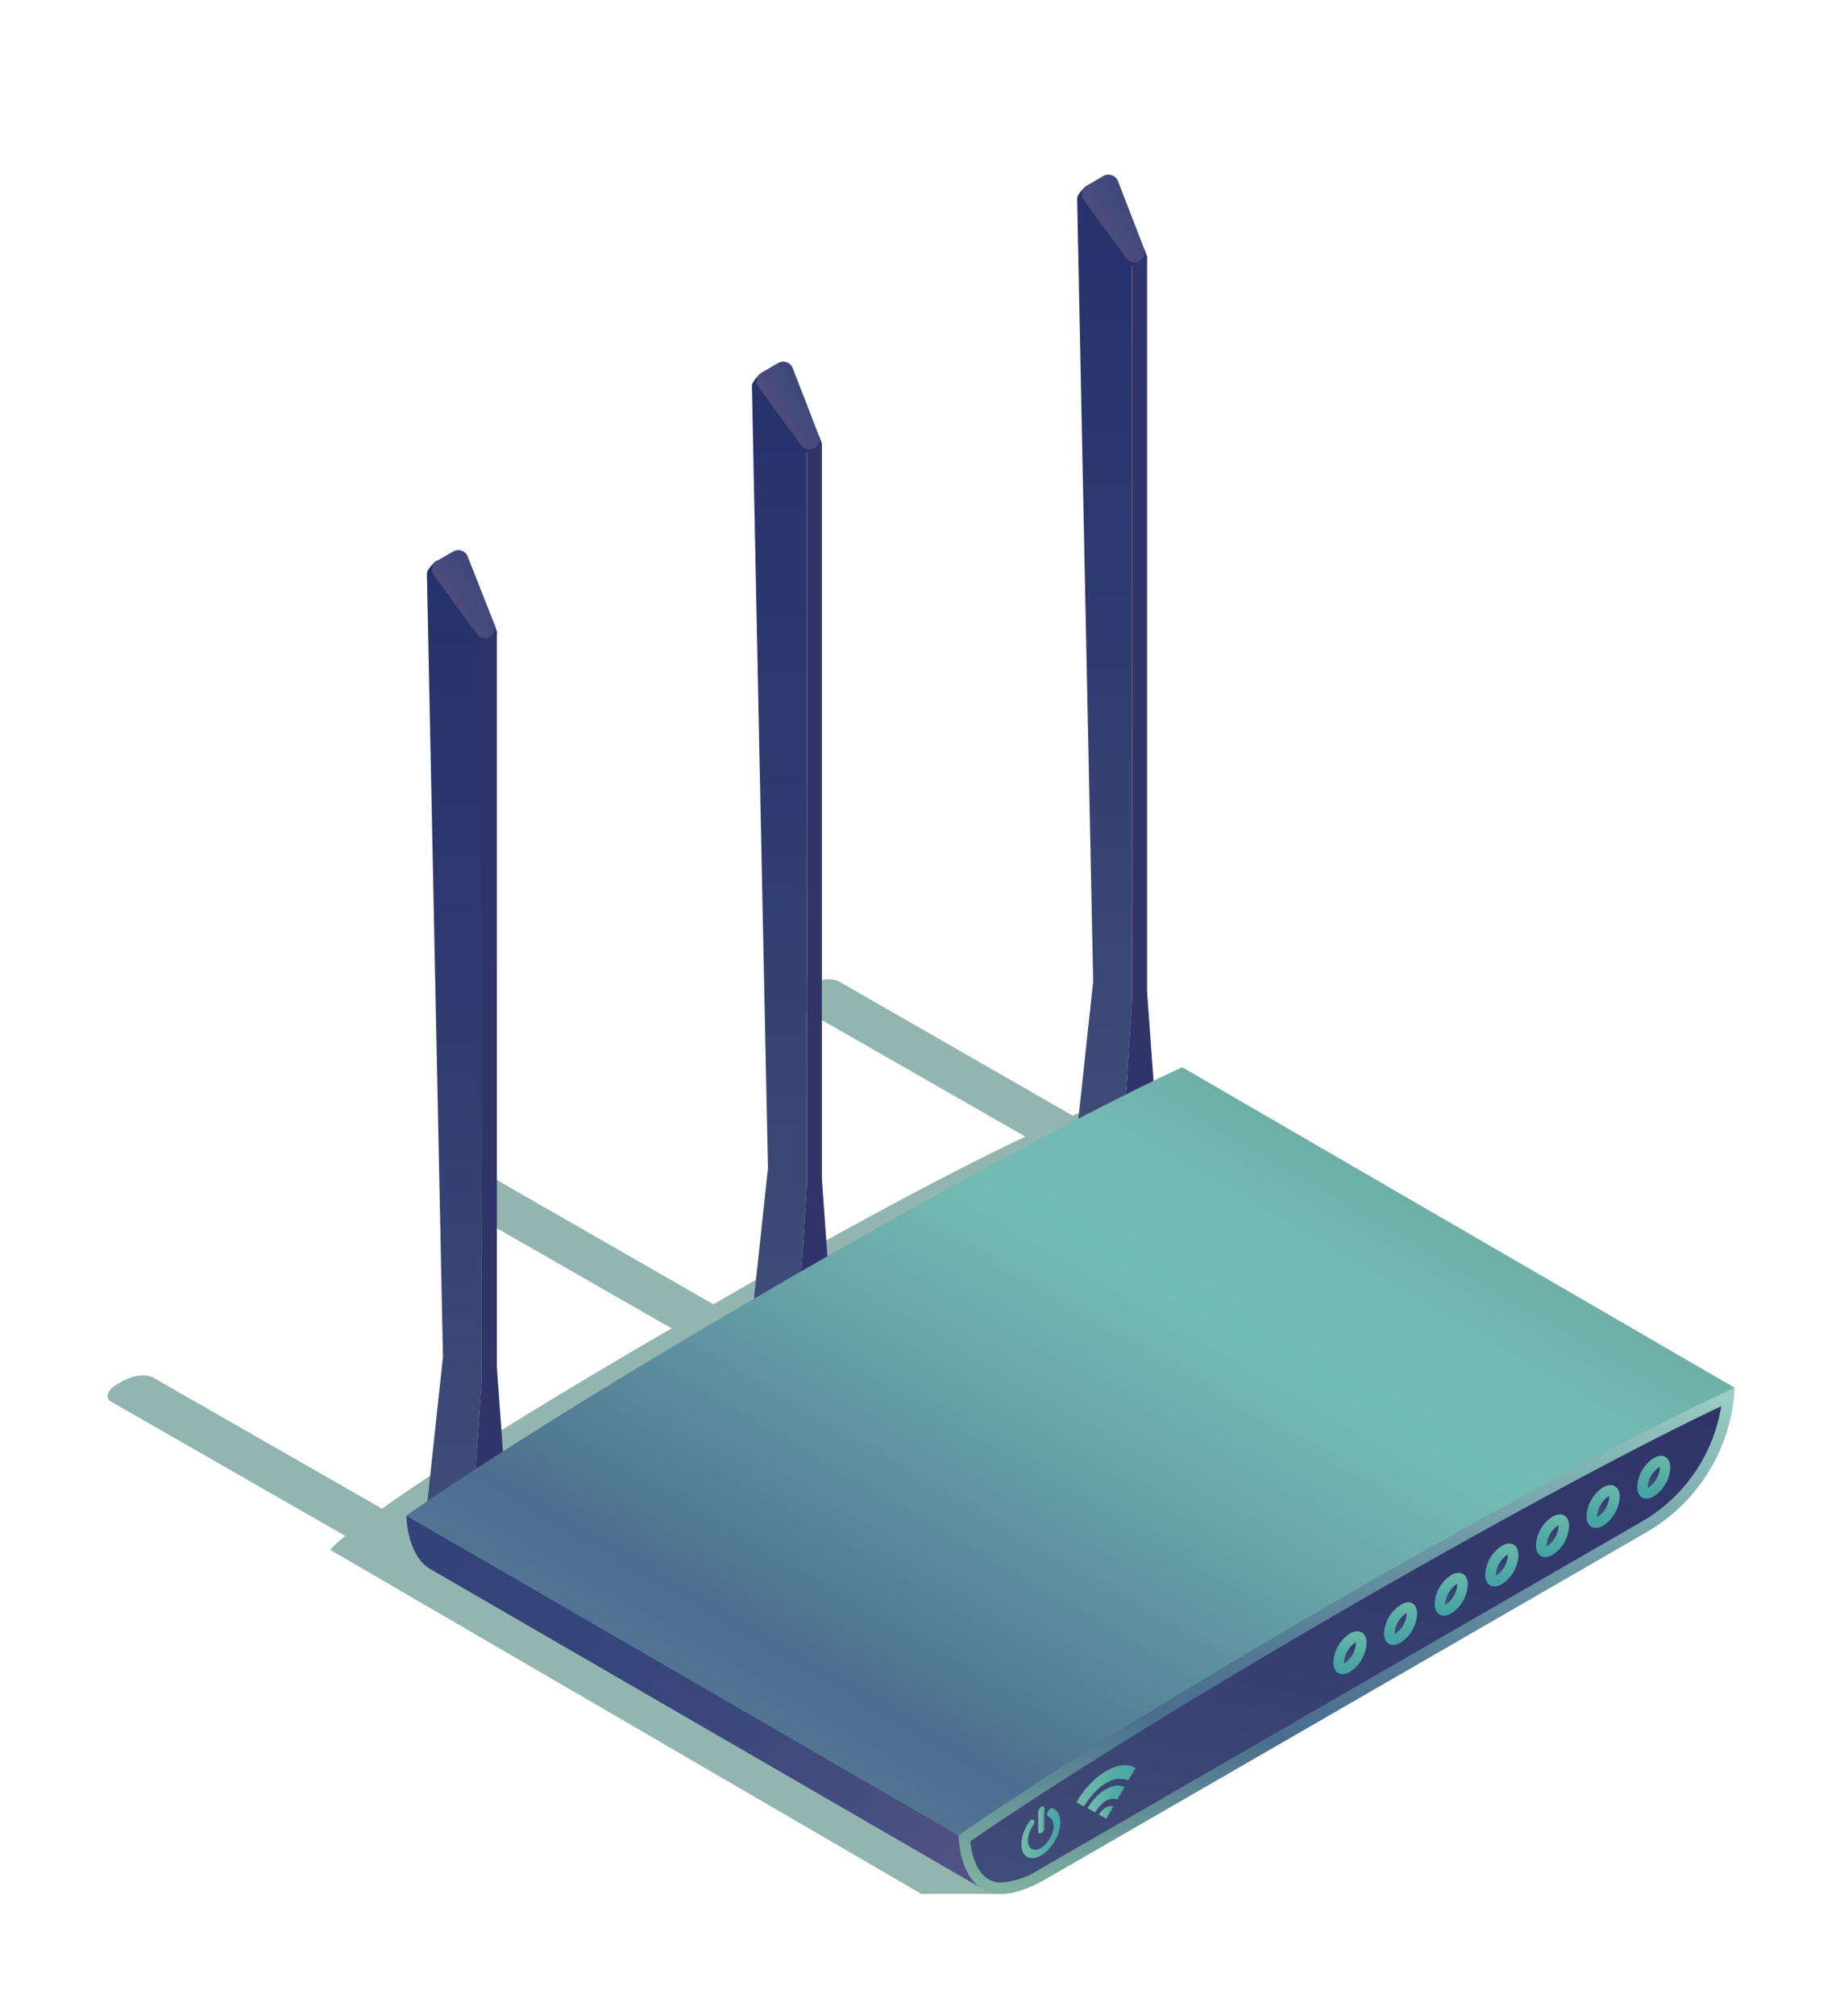 <svg xmlns="http://www.w3.org/2000/svg" xmlns:xlink="http://www.w3.org/1999/xlink" viewBox="0 0 153.19 166.98"><defs><style>.cls-1{isolation:isolate;}.cls-2{fill:#93b5af;mix-blend-mode:multiply;}.cls-3{fill:url(#linear-gradient);}.cls-4{fill:url(#linear-gradient-2);}.cls-5{fill:url(#linear-gradient-3);}.cls-6{fill:url(#linear-gradient-4);}.cls-7{fill:url(#linear-gradient-5);}.cls-8{fill:url(#linear-gradient-6);}.cls-9{fill:url(#linear-gradient-7);}.cls-10{fill:url(#linear-gradient-8);}.cls-11{fill:url(#linear-gradient-9);}.cls-12{fill:url(#linear-gradient-10);}.cls-13{fill:url(#linear-gradient-11);}.cls-14{fill:url(#linear-gradient-12);}.cls-15{fill:url(#linear-gradient-13);}.cls-16{fill:url(#linear-gradient-14);}.cls-17{fill:url(#linear-gradient-15);}.cls-18{fill:url(#linear-gradient-16);}.cls-19{fill:url(#linear-gradient-17);}.cls-20{fill:url(#linear-gradient-18);}.cls-21{fill:url(#linear-gradient-19);}.cls-22{fill:url(#linear-gradient-20);}.cls-23{fill:url(#linear-gradient-21);}.cls-24{fill:url(#linear-gradient-22);}.cls-25{fill:url(#linear-gradient-23);}.cls-26{fill:url(#linear-gradient-24);}.cls-27{fill:url(#linear-gradient-25);}.cls-28{fill:url(#linear-gradient-26);}.cls-29{fill:url(#linear-gradient-27);}.cls-30{fill:url(#linear-gradient-28);}.cls-31{fill:url(#linear-gradient-29);}.cls-32{fill:url(#linear-gradient-30);}.cls-33{fill:url(#linear-gradient-31);}.cls-34{fill:url(#linear-gradient-32);}.cls-35{fill:url(#linear-gradient-33);}.cls-36{fill:url(#linear-gradient-34);}.cls-37{fill:url(#linear-gradient-35);}</style><linearGradient id="linear-gradient" x1="17.42" y1="41.09" x2="17.42" y2="47.97" gradientTransform="matrix(0.87, -0.5, 0, 1.15, 25.48, 74.94)" gradientUnits="userSpaceOnUse"><stop offset="0" stop-color="#303469"/><stop offset="1" stop-color="#2f356a"/></linearGradient><linearGradient id="linear-gradient-2" x1="38.29" y1="46.48" x2="38.29" y2="124.83" gradientUnits="userSpaceOnUse"><stop offset="0" stop-color="#27326c"/><stop offset="0.4" stop-color="#2d396f"/><stop offset="0.97" stop-color="#3f4b77"/><stop offset="1" stop-color="#404c78"/></linearGradient><linearGradient id="linear-gradient-3" x1="40.37" y1="1359.9" x2="40.37" y2="1782.42" gradientTransform="matrix(1, 0, 0, -0.15, 0, 315.39)" xlink:href="#linear-gradient"/><linearGradient id="linear-gradient-4" x1="15.36" y1="164.36" x2="10.35" y2="170.89" gradientTransform="matrix(0.87, 0.5, 0, 1.15, 27.61, -150.77)" gradientUnits="userSpaceOnUse"><stop offset="0" stop-color="#334379"/><stop offset="0.67" stop-color="#484b7c"/><stop offset="1" stop-color="#54507d"/></linearGradient><linearGradient id="linear-gradient-5" x1="48.53" y1="41.04" x2="48.53" y2="47.91" xlink:href="#linear-gradient"/><linearGradient id="linear-gradient-6" x1="65.23" y1="30.87" x2="65.23" y2="109.22" xlink:href="#linear-gradient-2"/><linearGradient id="linear-gradient-7" x1="67.31" y1="1465.49" x2="67.31" y2="1888" gradientTransform="matrix(1, 0, 0, -0.15, 0, 315.39)" xlink:href="#linear-gradient"/><linearGradient id="linear-gradient-8" x1="46.47" y1="137.37" x2="41.46" y2="143.89" xlink:href="#linear-gradient-4"/><linearGradient id="linear-gradient-9" x1="79.66" y1="41.1" x2="79.66" y2="47.97" xlink:href="#linear-gradient"/><linearGradient id="linear-gradient-10" x1="92.19" y1="15.37" x2="92.19" y2="93.71" xlink:href="#linear-gradient-2"/><linearGradient id="linear-gradient-11" x1="94.27" y1="1570.3" x2="94.27" y2="1992.81" gradientTransform="matrix(1, 0, 0, -0.15, 0, 315.39)" xlink:href="#linear-gradient"/><linearGradient id="linear-gradient-12" x1="77.6" y1="110.46" x2="72.59" y2="116.99" xlink:href="#linear-gradient-4"/><linearGradient id="linear-gradient-13" x1="35.94" y1="127.26" x2="87.6" y2="160.24" gradientUnits="userSpaceOnUse"><stop offset="0" stop-color="#334379"/><stop offset="0.32" stop-color="#36457a"/><stop offset="0.61" stop-color="#414b7e"/><stop offset="0.88" stop-color="#535485"/><stop offset="1" stop-color="#5e5a89"/></linearGradient><linearGradient id="linear-gradient-14" x1="96.34" y1="86.28" x2="63.1" y2="124.18" gradientTransform="matrix(0.87, -0.5, 0, 1.15, 18.77, 40.6)" gradientUnits="userSpaceOnUse"><stop offset="0" stop-color="#6eb0a8"/><stop offset="0" stop-color="#6eb1a9"/><stop offset="0.1" stop-color="#72b9b1"/><stop offset="0.24" stop-color="#73bcb3"/><stop offset="0.41" stop-color="#6babab"/><stop offset="0.74" stop-color="#558097"/><stop offset="0.87" stop-color="#4c6e8f"/><stop offset="1" stop-color="#557796"/></linearGradient><linearGradient id="linear-gradient-15" x1="116.86" y1="111.02" x2="96.71" y2="145.94" gradientTransform="matrix(0.87, -0.5, 0, 1.15, 18.77, 40.6)" gradientUnits="userSpaceOnUse"><stop offset="0" stop-color="#9dd4c6"/><stop offset="0.08" stop-color="#90c4bd"/><stop offset="0.36" stop-color="#6a95a4"/><stop offset="0.57" stop-color="#527894"/><stop offset="0.69" stop-color="#496d8e"/><stop offset="1" stop-color="#7eb1a0"/></linearGradient><linearGradient id="linear-gradient-16" x1="116.28" y1="112.23" x2="97.15" y2="145.35" gradientTransform="matrix(0.87, -0.5, 0, 1.15, 18.77, 40.6)" gradientUnits="userSpaceOnUse"><stop offset="0" stop-color="#303469"/><stop offset="0.43" stop-color="#343b6d"/><stop offset="1" stop-color="#404c78"/></linearGradient><linearGradient id="linear-gradient-17" x1="111.37" y1="63.08" x2="109.94" y2="65.56" gradientTransform="matrix(0.87, -0.5, 0, 1.15, 41.26, 103.47)" gradientUnits="userSpaceOnUse"><stop offset="0" stop-color="#71baaa"/><stop offset="0.61" stop-color="#53aba6"/><stop offset="1" stop-color="#45a4a4"/></linearGradient><linearGradient id="linear-gradient-18" x1="111.01" y1="63.7" x2="110.3" y2="64.94" gradientTransform="matrix(0.87, -0.5, 0, 1.15, 41.26, 103.47)" xlink:href="#linear-gradient-16"/><linearGradient id="linear-gradient-19" x1="106.52" y1="63.08" x2="105.09" y2="65.56" xlink:href="#linear-gradient-17"/><linearGradient id="linear-gradient-20" x1="106.16" y1="63.7" x2="105.45" y2="64.94" gradientTransform="matrix(0.87, -0.5, 0, 1.15, 41.26, 103.47)" xlink:href="#linear-gradient-16"/><linearGradient id="linear-gradient-21" x1="101.67" y1="63.08" x2="100.24" y2="65.56" xlink:href="#linear-gradient-17"/><linearGradient id="linear-gradient-22" x1="101.32" y1="63.7" x2="100.6" y2="64.94" gradientTransform="matrix(0.87, -0.5, 0, 1.15, 41.26, 103.47)" xlink:href="#linear-gradient-16"/><linearGradient id="linear-gradient-23" x1="96.83" y1="63.08" x2="95.4" y2="65.56" xlink:href="#linear-gradient-17"/><linearGradient id="linear-gradient-24" x1="96.47" y1="63.7" x2="95.75" y2="64.94" gradientTransform="matrix(0.87, -0.5, 0, 1.15, 41.26, 103.47)" xlink:href="#linear-gradient-16"/><linearGradient id="linear-gradient-25" x1="91.98" y1="63.08" x2="90.55" y2="65.56" xlink:href="#linear-gradient-17"/><linearGradient id="linear-gradient-26" x1="91.62" y1="63.7" x2="90.91" y2="64.94" gradientTransform="matrix(0.87, -0.5, 0, 1.15, 41.26, 103.47)" xlink:href="#linear-gradient-16"/><linearGradient id="linear-gradient-27" x1="87.13" y1="63.08" x2="85.7" y2="65.56" xlink:href="#linear-gradient-17"/><linearGradient id="linear-gradient-28" x1="86.77" y1="63.7" x2="86.06" y2="64.94" gradientTransform="matrix(0.87, -0.5, 0, 1.15, 41.26, 103.47)" xlink:href="#linear-gradient-16"/><linearGradient id="linear-gradient-29" x1="82.28" y1="63.08" x2="80.85" y2="65.56" xlink:href="#linear-gradient-17"/><linearGradient id="linear-gradient-30" x1="81.93" y1="63.7" x2="81.21" y2="64.94" gradientTransform="matrix(0.87, -0.5, 0, 1.15, 41.26, 103.47)" xlink:href="#linear-gradient-16"/><linearGradient id="linear-gradient-31" x1="55.4" y1="63.51" x2="61.06" y2="63.51" xlink:href="#linear-gradient-17"/><linearGradient id="linear-gradient-32" x1="56.47" y1="64.63" x2="59.99" y2="64.63" xlink:href="#linear-gradient-17"/><linearGradient id="linear-gradient-33" x1="57.55" y1="65.73" x2="58.92" y2="65.73" xlink:href="#linear-gradient-17"/><linearGradient id="linear-gradient-34" x1="50.13" y1="64.58" x2="53.85" y2="64.58" xlink:href="#linear-gradient-17"/><linearGradient id="linear-gradient-35" x1="51.68" y1="63.51" x2="52.3" y2="63.51" xlink:href="#linear-gradient-17"/></defs><g class="cls-1"><g id="图层_1" data-name="图层 1"><g id="router_1"><path class="cls-2" d="M90.92,91.72a18.61,18.61,0,0,0-2,.73L69.51,81.31s-1-.57-2.72.43S66,83.31,66,83.31L85,94.19c-4.67,2.2-12.68,6.31-25.87,13.89L41.08,97.72s-1-.57-2.73.44-.74,1.57-.74,1.57l18.06,10.35c-13.12,7.62-20.23,12.24-24,14.94l-19-10.88s-1-.57-2.73.43-.75,1.57-.75,1.57l19.44,11.14a9.6,9.6,0,0,0-1.26,1.15l49,28.51h7l54.07-38.33Z"/><polygon class="cls-3" points="41.74 120.94 39.39 122.3 39.94 114.05 41.19 113.33 41.74 120.94"/><path class="cls-4" d="M39.94,114.26l-.55,8-4,2.53,1.33-12.35s-1.33-64.37-1.33-64.87.82-1.13.82-1.13L41,51.77l.22.64-1.25.72Z"/><polygon class="cls-5" points="39.94 53.13 39.56 52.6 40.97 51.77 41.19 52.41 41.19 113.54 39.94 114.26 39.94 53.13"/><path class="cls-6" d="M36.21,46.48l1.36-.78a.84.84,0,0,1,1.22.47L41,51.77a.84.84,0,0,1-1.48.75L36,47.71A.84.84,0,0,1,36.21,46.48Z"/><polygon class="cls-7" points="68.68 105.32 66.33 106.68 66.88 98.43 68.13 97.71 68.68 105.32"/><path class="cls-8" d="M66.88,98.64l-.55,8-4,2.54,1.33-12.36S62.33,32.49,62.33,32s.82-1.12.82-1.12l4.75,5.28.23.64-1.25.72Z"/><polygon class="cls-9" points="66.88 37.51 66.5 36.99 67.91 36.15 68.13 36.79 68.13 97.92 66.88 98.64 66.88 37.51"/><path class="cls-10" d="M63.15,30.87l1.36-.79a.85.85,0,0,1,1.22.47l2.17,5.6a.84.84,0,0,1-1.47.76l-3.54-4.82A.83.83,0,0,1,63.15,30.87Z"/><polygon class="cls-11" points="95.64 89.82 93.29 91.18 93.84 82.93 95.09 82.21 95.64 89.82"/><path class="cls-12" d="M93.84,83.14l-.55,8-4,2.53,1.33-12.35S89.29,17,89.29,16.49s.82-1.12.82-1.12l4.75,5.28.23.64L93.84,22Z"/><polygon class="cls-13" points="93.84 22.01 93.46 21.49 94.86 20.65 95.09 21.29 95.09 82.42 93.84 83.14 93.84 22.01"/><path class="cls-14" d="M90.11,15.37l1.36-.79a.85.85,0,0,1,1.22.47l2.17,5.6a.84.84,0,0,1-1.47.76l-3.54-4.82A.83.83,0,0,1,90.11,15.37Z"/><path class="cls-15" d="M33.69,125.59h0s0,3.15,1.87,4.37h0l.1.06.11.06,45.57,26.38-1.87-4.38S33.71,125.57,33.69,125.59Z"/><path class="cls-16" d="M143.8,115,79.47,152.09l-45.78-26.5s10-7.14,32.17-19.92S98,88.44,98,88.44Z"/><path class="cls-17" d="M136.57,126.92,86.7,155.71c-7.23,4.18-7.23-3.62-7.23-3.62s10-7.14,32.16-19.92S143.8,115,143.8,115A14.69,14.69,0,0,1,136.57,126.92Z"/><path class="cls-18" d="M83,156c-2,0-2.47-2.38-2.56-3.42,2.13-1.48,12.31-8.4,31.66-19.58,17.11-9.87,27-14.79,30.58-16.47a13.5,13.5,0,0,1-6.6,9.57L86.22,154.88A6.86,6.86,0,0,1,83,156Z"/><path class="cls-19" d="M138.46,121.62a3,3,0,0,1-1.37,2.38c-.76.44-1.37.08-1.37-.79a3,3,0,0,1,1.37-2.38C137.85,120.39,138.46,120.75,138.46,121.62Z"/><path class="cls-20" d="M136.59,123.21a2.16,2.16,0,0,1,.94-1.62l.06,0v.06a2.16,2.16,0,0,1-.94,1.62.09.09,0,0,1-.06,0Z"/><path class="cls-21" d="M134.27,124.05a3.05,3.05,0,0,1-1.38,2.38c-.76.43-1.37.08-1.37-.8a3,3,0,0,1,1.37-2.38C133.65,122.82,134.27,123.17,134.27,124.05Z"/><path class="cls-22" d="M132.39,125.63a2.18,2.18,0,0,1,.94-1.62l.06,0v.07a2.2,2.2,0,0,1-.94,1.62l0,0S132.39,125.66,132.39,125.63Z"/><path class="cls-23" d="M130.07,126.47a3,3,0,0,1-1.38,2.38c-.75.44-1.37.08-1.37-.79a3,3,0,0,1,1.37-2.38C129.45,125.24,130.07,125.59,130.07,126.47Z"/><path class="cls-24" d="M128.2,128.06a2.19,2.19,0,0,1,.93-1.63l.06,0v.07a2.15,2.15,0,0,1-.93,1.62l-.06,0Z"/><path class="cls-25" d="M125.87,128.89a3,3,0,0,1-1.37,2.38c-.76.44-1.38.09-1.38-.79a3,3,0,0,1,1.38-2.38C125.26,127.66,125.87,128,125.87,128.89Z"/><path class="cls-26" d="M124,130.48a2.15,2.15,0,0,1,.93-1.62l.06,0s0,0,0,.06a2.16,2.16,0,0,1-.94,1.62l-.06,0Z"/><path class="cls-27" d="M121.67,131.32a3,3,0,0,1-1.37,2.38c-.76.43-1.37.08-1.37-.8a3,3,0,0,1,1.37-2.38C121.06,130.09,121.67,130.44,121.67,131.32Z"/><path class="cls-28" d="M119.8,132.9a2.2,2.2,0,0,1,.94-1.62l.05,0a.15.15,0,0,1,0,.07,2.18,2.18,0,0,1-.94,1.62l-.06,0Z"/><path class="cls-29" d="M117.47,133.74a3,3,0,0,1-1.37,2.38c-.76.44-1.37.08-1.37-.79A3,3,0,0,1,116.1,133C116.86,132.51,117.47,132.86,117.47,133.74Z"/><path class="cls-30" d="M115.6,135.33a2.16,2.16,0,0,1,.94-1.62.09.09,0,0,1,.06,0v.06a2.16,2.16,0,0,1-.94,1.62l0,0A.13.13,0,0,1,115.6,135.33Z"/><path class="cls-31" d="M113.28,136.16a3,3,0,0,1-1.38,2.38c-.76.44-1.37.09-1.37-.79a3,3,0,0,1,1.37-2.38C112.66,134.93,113.28,135.29,113.28,136.16Z"/><path class="cls-32" d="M111.4,137.75a2.18,2.18,0,0,1,.94-1.62l.06,0v.06a2.19,2.19,0,0,1-.93,1.63l-.06,0S111.4,137.77,111.4,137.75Z"/><path class="cls-33" d="M89.84,149.69l-.6-.34c1.3-2.31,3.59-3.64,4.9-2.84-.2.35-.41.7-.6,1C92.3,147.11,91.07,147.83,89.84,149.69Z"/><path class="cls-34" d="M93.21,148.12l-.6,1c-.61-.22-1.23.14-1.84,1.07l-.61-.35C90.92,148.48,92.43,147.58,93.21,148.12Z"/><path class="cls-35" d="M92.29,149.71c-.2.36-.4.7-.59,1l-.6-.34C91.35,149.88,92,149.52,92.29,149.71Z"/><path class="cls-36" d="M87.9,150.93a3.18,3.18,0,0,1-.37,1.44,3.91,3.91,0,0,1-.66.93,2.47,2.47,0,0,1-.78.56,1.17,1.17,0,0,1-.83.07.86.86,0,0,1-.48-.49,1.77,1.77,0,0,1-.1-.79,3.3,3.3,0,0,1,.36-1.23,3.88,3.88,0,0,1,.3-.48c.09-.12.19-.18.28-.16s.14.09.13.23a.72.72,0,0,1-.12.29,2.29,2.29,0,0,0-.3.58,1.92,1.92,0,0,0-.12.68.79.79,0,0,0,.24.6.53.53,0,0,0,.35.12,1,1,0,0,0,.58-.2,1.83,1.83,0,0,0,.43-.41,2.36,2.36,0,0,0,.28-.42,2,2,0,0,0,.21-.55,1.37,1.37,0,0,0,0-.66.67.67,0,0,0-.26-.44l-.17-.08c-.1-.05-.11-.23,0-.41s.25-.3.38-.26a.85.85,0,0,1,.5.45,1.29,1.29,0,0,1,.12.42C87.89,150.8,87.9,150.89,87.9,150.93Z"/><path class="cls-37" d="M86.56,150.66v.75a.54.54,0,0,1,0,.2c-.1.24-.31.38-.43.3a.21.21,0,0,1-.07-.18V150.2a.58.58,0,0,1,.3-.49.15.15,0,0,1,.23.14s0,.05,0,.08Z"/></g></g></g></svg>